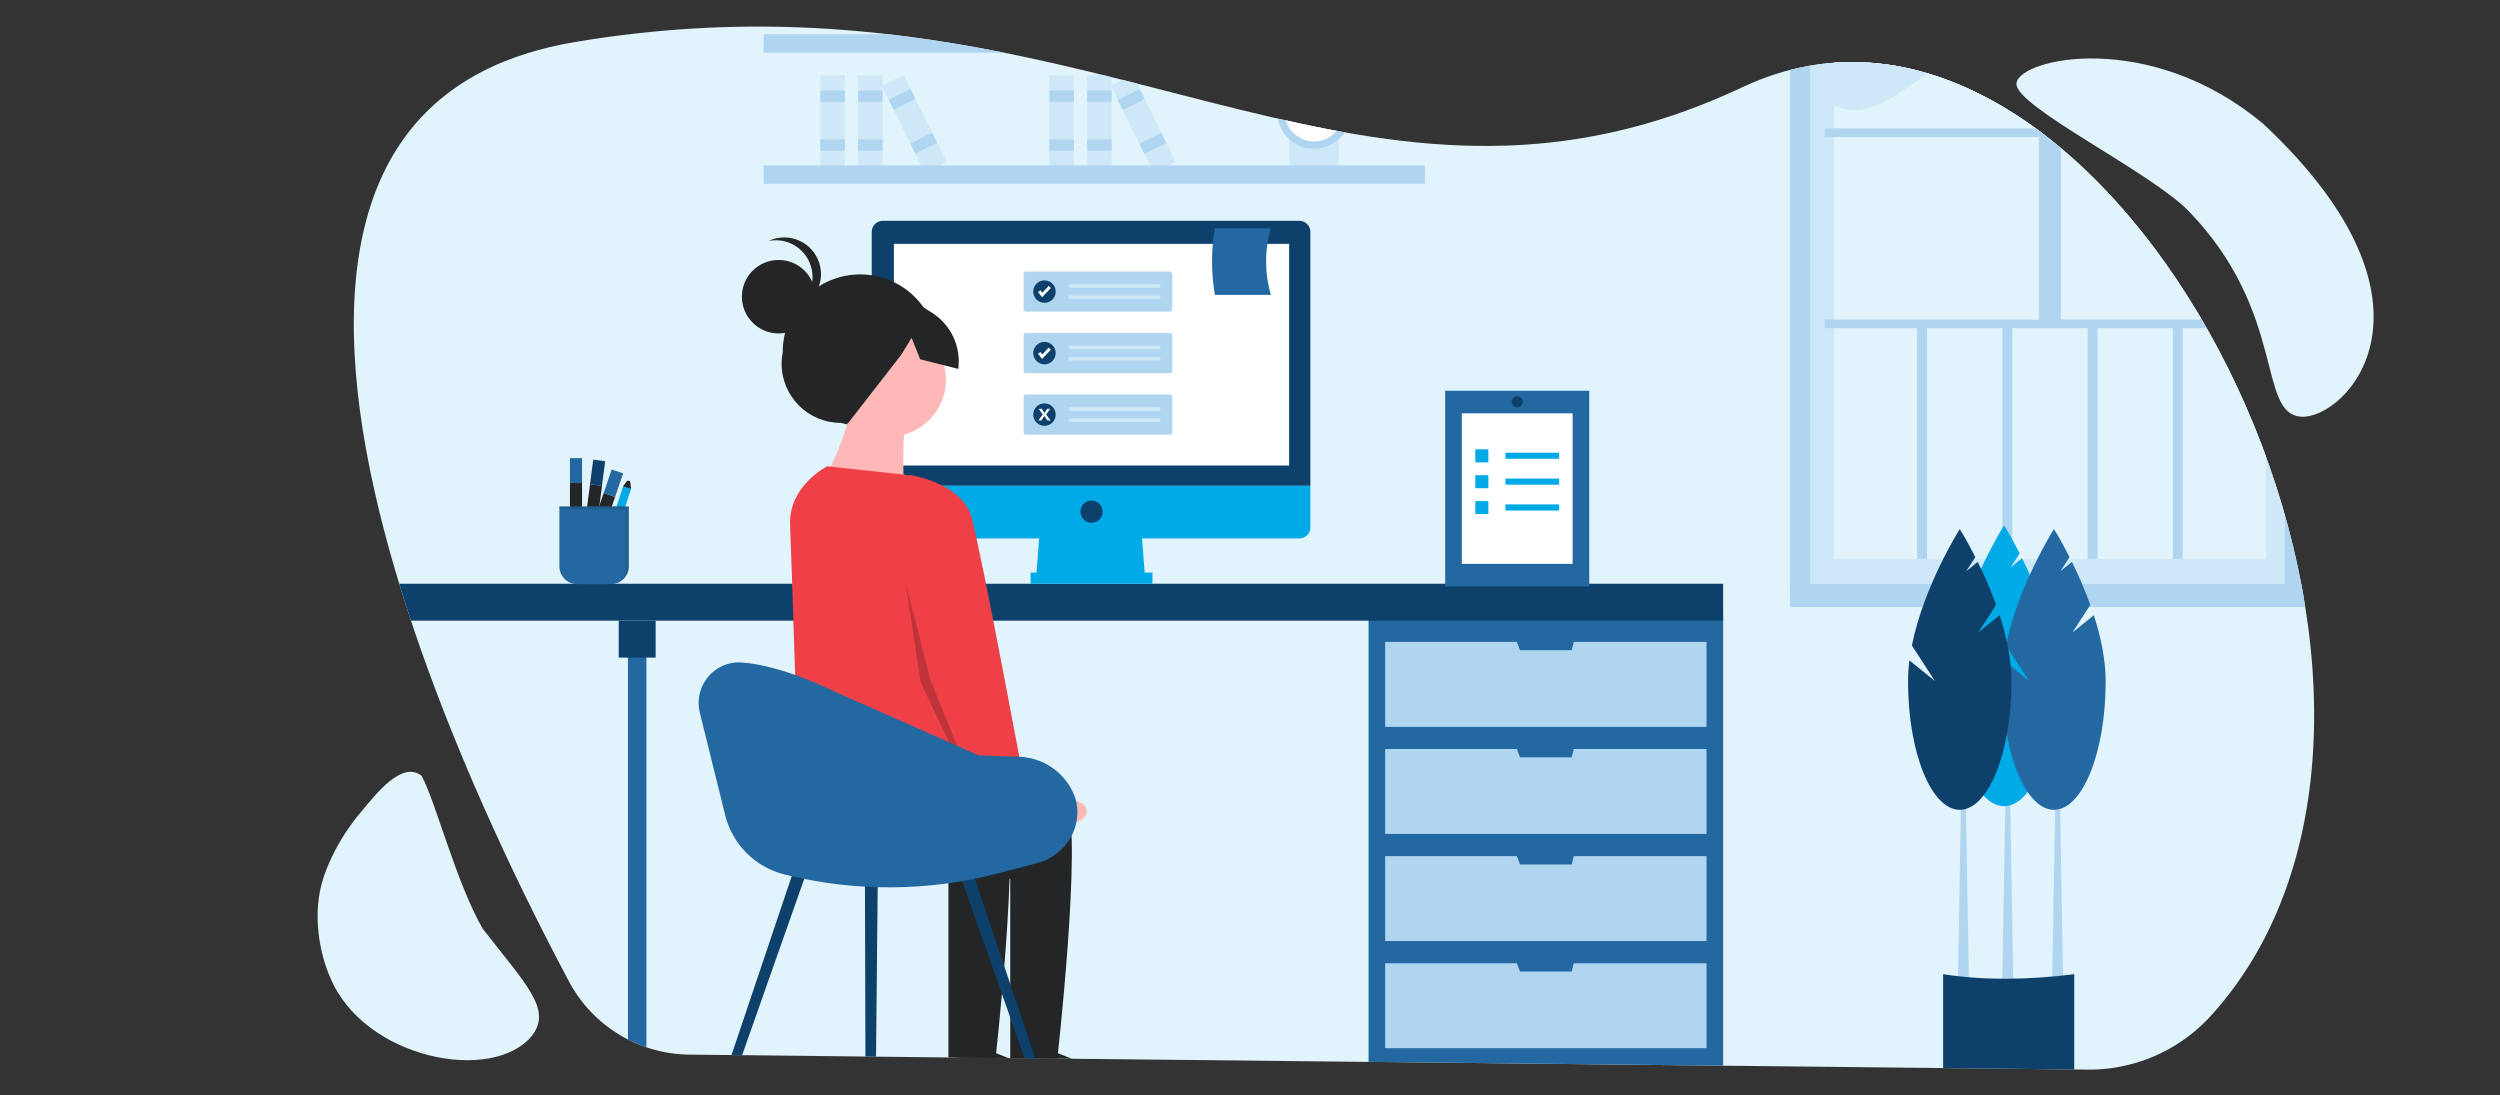 <?xml version="1.0" encoding="utf-8"?>
<!-- Generator: Adobe Illustrator 16.0.0, SVG Export Plug-In . SVG Version: 6.00 Build 0)  -->
<!DOCTYPE svg PUBLIC "-//W3C//DTD SVG 1.1//EN" "http://www.w3.org/Graphics/SVG/1.1/DTD/svg11.dtd">
<svg version="1.1" xmlns="http://www.w3.org/2000/svg" xmlns:xlink="http://www.w3.org/1999/xlink" x="0px" y="0px" width="550px"
	 height="241px" viewBox="0 0 550 241" enable-background="new 0 0 550 241" xml:space="preserve">
<rect x="0" y="0" width="550" height="241" fill="#333333" stroke="none"/>
<g id="Layer_2">
	<path fill="#E1F4FB" d="M79.466,178.587c3.339-4.06,9.015-11.27,13.271-7.917c2.981,5.295,7.748,23.914,13.505,33.711
		c9.448,12.166,15.172,17.599,10.893,23.354c-8.651,10.846-37.135,5.207-44.494-12.714c-2.147-4.793-4.231-13.949-1.374-22.254
		C74.125,184.463,79.466,178.587,79.466,178.587z"/>
</g>
<g id="Layer_3">
</g>
<g id="Layer_1">
	<path fill="#E1F4FB" d="M79.261,54.362c0.274-1.561,0.604-3.094,0.981-4.601c3.996-16.245,13.404-29.209,30.648-36.225
		c1.478-0.591,3.012-1.143,4.605-1.656c3.625-1.152,7.33-2.039,11.086-2.65c36.132-6.044,66.514-3.17,93.906,2.281
		c1.544,0.302,3.076,0.621,4.604,0.944c38.395,8.113,71.092,20.685,105.978,19.587c1.528-0.045,3.064-0.121,4.601-0.221
		c15.209-1.01,30.896-4.734,47.702-12.652c19.86-9.357,40.05-6.217,58.275,4.929c10.283,6.279,19.937,15.108,28.548,25.679
		l0.029,0.033c1.212,1.48,2.404,2.999,3.579,4.557c27.999,37.242,43.555,92.896,30.792,136.033
		c-0.459,1.553-0.958,3.089-1.489,4.605c-3.686,10.502-9.176,20.183-16.719,28.479c-5.567,6.12-13.065,10.145-21.239,11.408
		c-0.505,0.078-1.009,0.143-1.515,0.202l0,0c-1.482,0.165-2.975,0.239-4.468,0.221l-17.531-0.188l-58.608-0.636h-0.198
		l-18.534-0.196h-0.033l-28.579-0.313l-4.602-0.049l-39.558-0.415l-44.317-0.479h-0.219l-7.19-0.079h-0.571l-14.123-0.153
		l-4.605-0.051l-5.385-0.056h-0.662l-62.811-0.684c-11.076-0.116-21.209-6.26-26.429-16.029c-2.827-5.293-6.152-11.73-9.714-19.005
		c-0.314-0.655-0.637-1.312-0.961-1.977c-0.725-1.507-1.461-3.041-2.207-4.605c-0.477-1.008-0.957-2.03-1.438-3.065
		C92.93,148.861,72.173,93.436,79.261,54.362z"/>
	<path fill="#E1F4FB" d="M506.158,91.664c-9.611-0.802-3.072-22.815-24.564-45.133c-8.443-8.768-38.438-23.148-37.976-28.188
		c0.504-5.512,29.367-12.033,54.363,8.962C540.779,67.44,515.77,92.466,506.158,91.664z"/>
	<g>
		<defs>
			<path id="SVGID_1_" d="M79.261,54.362c0.274-1.561,0.604-3.094,0.981-4.601c3.996-16.245,13.404-29.209,30.648-36.225
				c1.478-0.591,3.012-1.143,4.605-1.656c3.625-1.152,7.33-2.039,11.086-2.65c36.132-6.044,66.514-3.17,93.906,2.281
				c1.544,0.302,3.076,0.621,4.604,0.944c38.395,8.113,71.092,20.685,105.978,19.587c1.528-0.045,3.064-0.121,4.601-0.221
				c15.209-1.01,30.896-4.734,47.702-12.652c19.86-9.357,40.05-6.217,58.275,4.929c10.283,6.279,19.937,15.108,28.548,25.679
				l0.029,0.033c1.212,1.48,2.404,2.999,3.579,4.557c27.999,37.242,43.555,92.896,30.792,136.033
				c-0.459,1.553-0.958,3.089-1.489,4.605c-3.686,10.502-9.176,20.183-16.719,28.479c-5.567,6.12-13.065,10.145-21.239,11.408
				c-0.505,0.078-1.009,0.143-1.515,0.202l0,0c-1.482,0.165-2.975,0.239-4.468,0.221l-17.531-0.188l-58.608-0.636h-0.198
				l-18.534-0.196h-0.033l-28.579-0.313l-4.602-0.049l-39.558-0.415l-44.317-0.479h-0.219l-7.19-0.079h-0.571l-14.123-0.153
				l-4.605-0.051l-5.385-0.056h-0.662l-62.811-0.684c-11.076-0.116-21.209-6.26-26.429-16.029
				c-2.827-5.293-6.152-11.73-9.714-19.005c-0.314-0.655-0.637-1.312-0.961-1.977c-0.725-1.507-1.461-3.041-2.207-4.605
				c-0.477-1.008-0.957-2.03-1.438-3.065C92.93,148.861,72.173,93.436,79.261,54.362z"/>
		</defs>
		<clipPath id="SVGID_2_">
			<use xlink:href="#SVGID_1_"  overflow="visible"/>
		</clipPath>
		<g clip-path="url(#SVGID_2_)">
			<rect x="398.238" y="-59.182" fill="#CEE8F7" width="104.436" height="187.612"/>
			<rect x="403.487" y="-53.593" fill="#E1F4FB" width="95.014" height="176.583"/>
			<polygon fill="#B0D5F1" points="393.82,-60.874 398.238,-59.182 398.238,131.612 393.82,131.612 			"/>
			<path fill="#E1F4FB" d="M475.208,8.927c-8.226,7.645-16.45,15.29-24.676,22.935c-3.126,2.906-7.214,6.037-11.235,4.604
				c-1.934-0.689-3.39-2.34-5.285-3.13c-3.788-1.579-8.115,0.7-11.028,3.591c-2.913,2.891-5.212,6.507-8.741,8.603
				c-3.527,2.097-9.011,1.83-10.755-1.885V18.684l35.86-15.354L475.208,8.927z"/>
			<path fill="#E0E0E0" d="M498.501,23.273c-9.093,3.704-18.167,0.556-24.675-6.795c-1.371-1.547-2.618-3.335-4.5-4.188
				c-2.549-1.156-5.493-0.291-8.274,0.024c-7.601,0.861-15.539-2.986-19.572-9.487l30.358-14.933l26.663,0.194V23.273z"/>
			<path fill="#CEE8F7" d="M403.487,23.15c5.988,2.892,11.261-0.607,16.785-4.309c5.525-3.703,10.66-8.45,17.142-9.941
				c4.33-0.997,8.97-0.444,13.156-1.935c8.528-3.037,13.46-13.868,22.499-14.384c4.909-0.281,9.311,2.695,13.691,4.926
				c4.379,2.232,7.834,4.352,11.74,1.366v-52.467h-95.014V23.15z"/>
			<rect x="401.424" y="70.312" fill="#B0D5F1" width="97.077" height="1.88"/>
			<rect x="401.424" y="28.26" fill="#B0D5F1" width="97.077" height="1.88"/>
			<rect x="448.594" y="-58.6" fill="#B0D5F1" width="4.801" height="129.852"/>
			<rect x="478.03" y="71.252" fill="#B0D5F1" width="2.176" height="51.738"/>
			<rect x="459.274" y="71.251" fill="#B0D5F1" width="2.175" height="51.739"/>
			<rect x="440.518" y="71.251" fill="#B0D5F1" width="2.175" height="51.739"/>
			<rect x="421.761" y="71.251" fill="#B0D5F1" width="2.175" height="51.739"/>
			<rect x="502.674" y="-60.343" fill="#B0D5F1" width="4.417" height="191.956"/>
			<rect x="393.82" y="128.43" fill="#B0D5F1" width="113.271" height="5.119"/>
		</g>
		<g clip-path="url(#SVGID_2_)">
			<path fill="#E6E6E6" d="M289.83-8.274l0.901-1.396c-0.267-0.74-0.575-1.463-0.925-2.167l-0.584,0.471l0.462-0.715
				c-0.441-0.869-0.787-1.413-0.787-1.413c-1.112,1.817-1.927,3.799-2.415,5.874l1.159,1.791l-1.283-1.037
				c-0.044,0.353-0.068,0.707-0.068,1.062c0,3.577,1.167,6.478,2.607,6.478c1.441,0,2.609-2.9,2.609-6.478
				c-0.026-1.137-0.228-2.266-0.598-3.343L289.83-8.274z"/>
			<path fill="#E6E6E6" d="M296.219-5.173l1.627-0.348c0.334-0.712,0.626-1.442,0.878-2.189l-0.745-0.077l0.831-0.18
				c0.301-0.923,0.441-1.555,0.441-1.555c-2.07,0.5-4.049,1.324-5.861,2.445l-0.446,2.086l-0.175-1.64
				c-0.28,0.215-0.548,0.452-0.801,0.7c-2.527,2.531-3.753,5.409-2.733,6.427c1.018,1.019,3.896-0.207,6.427-2.736
				c0.785-0.824,1.438-1.763,1.94-2.786L296.219-5.173z"/>
			<path fill="#E6E6E6" d="M296.813,8.672c-3.766,0.241-7.873-0.014-12.24,0v-10c4.061,0.569,8.179,0.569,12.24,0V8.672z"/>
			<path fill="#CEE8F7" d="M294.487,38.309c-3.328,0.213-6.953-0.012-10.811,0v-8.831c3.586,0.503,7.224,0.503,10.811,0V38.309z"/>
			<rect x="168.013" y="7.538" fill="#B0D5F1" width="145.46" height="4.064"/>
			<circle fill="#B0D5F1" cx="289.096" cy="24.603" r="8.127"/>
			<path fill="#FFFFFF" d="M289.096,18.103c3.59,0,6.499,2.91,6.499,6.501c0,3.589-2.909,6.498-6.499,6.498
				c-3.593,0-6.502-2.909-6.502-6.498C282.594,21.013,285.503,18.103,289.096,18.103z"/>
			<path fill="#E6E6E6" d="M289.096,22.977c0.896,0,1.623,0.729,1.623,1.627c0,0.896-0.728,1.624-1.623,1.624
				c-0.899,0-1.626-0.728-1.626-1.624C287.47,23.707,288.196,22.977,289.096,22.977z"/>
			<rect x="288.281" y="24.197" fill="#E6E6E6" width="6.501" height="0.814"/>
			<rect x="288.689" y="18.916" fill="#E6E6E6" width="0.811" height="6.5"/>
			<rect x="236.73" y="-12.283" fill="#E6E6E6" width="5.376" height="21.283"/>
			<rect x="236.73" y="1.831" fill="#CCCCCC" width="5.376" height="2.465"/>
			<rect x="228.441" y="-12.283" fill="#E6E6E6" width="5.376" height="21.283"/>
			<rect x="228.441" y="1.831" fill="#CCCCCC" width="5.376" height="2.465"/>
			
				<rect x="246.362" y="-12.283" transform="matrix(-0.896 0.444 -0.444 -0.896 471.541 -113.569)" fill="#E6E6E6" width="5.378" height="21.283"/>
			
				<rect x="248.452" y="1.343" transform="matrix(-0.896 0.444 -0.444 -0.896 477.34 -106.564)" fill="#CCCCCC" width="5.376" height="2.464"/>
			<rect x="188.785" y="16.565" fill="#CEE8F7" width="5.378" height="21.283"/>
			<rect x="188.785" y="19.925" fill="#B0D5F1" width="5.378" height="2.465"/>
			<rect x="188.785" y="30.68" fill="#B0D5F1" width="5.378" height="2.463"/>
			<rect x="180.496" y="16.565" fill="#CEE8F7" width="5.377" height="21.283"/>
			<rect x="180.496" y="19.925" fill="#B0D5F1" width="5.377" height="2.465"/>
			<rect x="180.496" y="30.68" fill="#B0D5F1" width="5.377" height="2.463"/>
			
				<rect x="198.419" y="16.564" transform="matrix(-0.896 0.444 -0.444 -0.896 393.397 -37.671)" fill="#CEE8F7" width="5.376" height="21.286"/>
			
				<rect x="195.735" y="20.554" transform="matrix(-0.896 0.444 -0.444 -0.896 385.913 -46.727)" fill="#B0D5F1" width="5.376" height="2.465"/>
			
				<rect x="200.506" y="30.19" transform="matrix(-0.896 0.444 -0.444 -0.896 399.235 -30.572)" fill="#B0D5F1" width="5.376" height="2.464"/>
			<rect x="239.167" y="16.565" fill="#CEE8F7" width="5.379" height="21.283"/>
			<rect x="239.167" y="19.925" fill="#B0D5F1" width="5.379" height="2.465"/>
			<rect x="239.167" y="30.68" fill="#B0D5F1" width="5.379" height="2.463"/>
			<rect x="230.879" y="16.565" fill="#CEE8F7" width="5.377" height="21.283"/>
			<rect x="230.879" y="19.925" fill="#B0D5F1" width="5.377" height="2.465"/>
			<rect x="230.879" y="30.68" fill="#B0D5F1" width="5.377" height="2.463"/>
			
				<rect x="248.802" y="16.564" transform="matrix(-0.896 0.444 -0.444 -0.896 488.932 -60.023)" fill="#CEE8F7" width="5.377" height="21.285"/>
			
				<rect x="246.117" y="20.554" transform="matrix(-0.896 0.444 -0.444 -0.896 481.466 -69.034)" fill="#B0D5F1" width="5.378" height="2.465"/>
			
				<rect x="250.888" y="30.191" transform="matrix(-0.896 0.444 -0.444 -0.896 494.783 -52.887)" fill="#B0D5F1" width="5.378" height="2.464"/>
			<rect x="301.081" y="135.323" fill="#2368A0" width="78.013" height="101.171"/>
			<rect x="138.148" y="140.606" fill="#2368A0" width="4.064" height="95.888"/>
			<rect x="76" y="128.416" fill="#0D416B" width="303.094" height="8.126"/>
			<rect x="136.117" y="136.542" fill="#0D416B" width="8.126" height="8.128"/>
			<polygon fill="#B0D5F1" points="346.232,141.215 345.775,143.045 334.398,143.045 333.712,141.215 304.736,141.215 
				304.736,159.905 375.436,159.905 375.436,141.215 			"/>
			<polygon fill="#B0D5F1" points="346.232,164.779 345.775,166.608 334.398,166.608 333.712,164.779 304.736,164.779 
				304.736,183.472 375.436,183.472 375.436,164.779 			"/>
			<polygon fill="#B0D5F1" points="346.232,188.348 345.775,190.177 334.398,190.177 333.712,188.348 304.736,188.348 
				304.736,207.038 375.436,207.038 375.436,188.348 			"/>
			<polygon fill="#B0D5F1" points="346.232,211.913 345.775,213.741 334.398,213.741 333.712,211.913 304.736,211.913 
				304.736,230.604 375.436,230.604 375.436,211.913 			"/>
			<polygon fill="#00AAE7" points="251.917,127.195 227.944,127.195 228.757,116.632 251.104,116.632 			"/>
			<rect x="226.725" y="125.978" fill="#00AAE7" width="26.816" height="2.438"/>
			<path fill="#0D416B" d="M285.843,48.576h-91.622c-1.348,0-2.44,1.092-2.44,2.438l0,0v55.866h96.5V51.014
				C288.281,49.667,287.189,48.576,285.843,48.576L285.843,48.576z"/>
			<path fill="#00AAE7" d="M191.781,106.88v9.145c0,1.347,1.092,2.438,2.44,2.438l0,0h91.622c1.347,0,2.438-1.091,2.438-2.438l0,0
				v-9.145H191.781z"/>
			<rect x="196.658" y="53.655" fill="#FFFFFF" width="86.951" height="48.757"/>
			<circle fill="#0D416B" cx="240.133" cy="112.57" r="2.438"/>
			<path fill="#2368A0" d="M279.58,64.869h-12.303c-0.84-4.852-0.84-9.813,0-14.668h12.303
				C278.194,54.992,278.202,60.078,279.58,64.869z"/>
			<path fill="#232527" d="M190.062,94.271l-5.064-1.234c-7.194,0.01-13.036-5.818-13.046-13.014c0-0.872,0.086-1.743,0.257-2.598
				l0,0c-0.01-9.407,7.605-17.041,17.011-17.053h0.001c9.406-0.011,17.041,7.604,17.053,17.011l0,0
				C209.145,87.369,200.155,96.73,190.062,94.271z"/>
			<circle fill="#FFB8B8" cx="195.59" cy="83.536" r="12.514"/>
			<path fill="#FFB8B8" d="M187.428,90.065c0,0-3.809,13.058-5.985,14.146c-2.177,1.087,17.412,2.72,17.412,2.72
				s-0.545-12.515,0.544-13.604C200.486,92.241,187.428,90.065,187.428,90.065z"/>
			<path fill="#232527" d="M207.017,170.593c0,0,24.484-2.174,27.749,5.985c3.265,8.164-2.177,56.59-2.177,56.59h-10.336v-39.723
				c0,0-44.081-12.529-44.081-16.881C178.171,172.211,207.017,170.593,207.017,170.593z"/>
			<path fill="#232527" d="M230.956,230.99l5.441,2.178c0,0,6.531-0.546,3.809,4.351c-1.576,2.882-4.382,4.884-7.618,5.442
				c0,0-10.336,3.81-10.881,0c-0.544-3.81,2.722-11.427,2.722-11.427L230.956,230.99z"/>
			<path fill="#232527" d="M193.414,170.593c0,0,24.484-2.174,27.75,5.985c3.266,8.164-2.175,56.59-2.175,56.59h-10.339v-39.723
				c0,0-31.29-7.247-31.29-11.599c0-2.044-2.133-12.438,1.625-14.627C183.224,164.748,193.414,170.593,193.414,170.593z"/>
			<path fill="#232527" d="M217.354,230.99l5.442,2.178c0,0,6.529-0.546,3.808,4.351c-1.576,2.882-4.38,4.884-7.615,5.442
				c0,0-10.339,3.81-10.884,0c-0.545-3.81,2.72-11.427,2.72-11.427L217.354,230.99z"/>
			<path fill="#EF4048" d="M181.987,102.579l16.352,1.777c5.177,0.563,9.405,4.39,10.482,9.484l6.357,30.092
				c0,0,2.176,29.926-2.176,31.559c-4.353,1.633-10.339-6.53-18.5-5.441c-8.163,1.089-18.773,3.536-18.773,3.536
				s-1.684-53.565-1.904-57.947C173.387,106.879,181.987,102.579,181.987,102.579z"/>
			<path fill="#FFB8B8" d="M220.72,172.147l6.712,3.954c0,0,12.044-1.728,11.667,2.506c-0.375,4.233-13.52,3.415-13.52,3.415
				l-8.092-4.984L220.72,172.147z"/>
			<circle fill="#232527" cx="171.299" cy="65.274" r="8.084"/>
			<path fill="#232527" d="M178.757,60.928c-0.003-4.463-3.624-8.078-8.087-8.073c-0.532,0-1.063,0.053-1.588,0.158
				c4.035-1.906,8.852-0.181,10.759,3.854c1.906,4.035,0.181,8.851-3.854,10.757c-0.593,0.28-1.221,0.489-1.864,0.618
				C176.955,66.907,178.76,64.059,178.757,60.928z"/>
			<path fill="#232527" d="M185.692,65.513l10.897-2.007l8.383,5.252c4.207,2.638,6.494,7.483,5.855,12.408l-8.395-2.128
				l-1.88-4.713l-2.237,3.67l-11.705,15.063l-6.573-4.183l-5.858-9.182L185.692,65.513z"/>
			<path fill="#EF4048" d="M194.667,107.21l5.442-2.721c0,0,11.427,1.63,13.604,9.249c2.175,7.616,11.968,60.396,11.968,60.396
				l-9.249,4.354l-13.058-32.104L194.667,107.21z"/>
			<polygon opacity="0.2" enable-background="new    " points="199.3,128.62 204.745,149.757 214.403,173.497 214.067,174.317 
				202.549,150.154 			"/>
			<polygon fill="#0D416B" points="158.667,245.192 156.747,244.529 175.35,189.271 178.04,190.197 			"/>
			<polygon fill="#0D416B" points="229.774,245.192 231.694,244.529 213.09,189.271 210.402,190.197 			"/>
			<polygon fill="#0D416B" points="190.463,256.604 192.494,256.611 193.124,192.015 190.281,192.003 			"/>
			<path fill="#2368A0" d="M153.964,156.801l5.572,22.522c1.591,6.426,6.603,11.451,13.026,13.057l0,0
				c15.542,3.885,31.813,3.778,47.302-0.306l8.32-2.194c4.834-1.273,8.469-5.426,8.814-10.414c0.139-1.764-0.18-3.533-0.928-5.137
				c-0.032-0.068-0.064-0.137-0.099-0.205c-2.21-4.542-6.759-7.485-11.809-7.637l-8.813-0.284l-32.1-14.22
				c0,0-11.04-5.609-20.115-6.236C157.142,145.332,152.521,150.968,153.964,156.801z"/>
			<rect x="317.944" y="85.956" fill="#2368A0" width="31.69" height="43.069"/>
			<rect x="321.6" y="90.926" fill="#FFFFFF" width="24.378" height="33.129"/>
			<rect x="331.195" y="99.595" fill="#00AAE7" width="11.81" height="1.346"/>
			<rect x="324.571" y="98.851" fill="#00AAE7" width="2.871" height="2.871"/>
			<rect x="331.195" y="105.284" fill="#00AAE7" width="11.81" height="1.345"/>
			<rect x="324.571" y="104.539" fill="#00AAE7" width="2.871" height="2.87"/>
			<rect x="331.195" y="110.972" fill="#00AAE7" width="11.81" height="1.346"/>
			<rect x="324.571" y="110.228" fill="#00AAE7" width="2.871" height="2.869"/>
			<path fill="#0D416B" d="M333.789,87.174L333.789,87.174c0.673,0,1.218,0.547,1.218,1.22l0,0c0,0.673-0.545,1.22-1.218,1.22l0,0
				c-0.674,0-1.218-0.546-1.218-1.22l0,0C332.571,87.721,333.115,87.174,333.789,87.174z"/>
			<g>
				<polygon fill="#B0D5F1" points="442.93,216.437 440.491,216.437 441.303,168.812 442.116,168.812 				"/>
				<polygon fill="#B0D5F1" points="453.9,216.758 451.462,216.758 452.273,169.134 453.086,169.134 				"/>
				<polygon fill="#B0D5F1" points="433.179,216.758 430.738,216.758 431.552,169.134 432.364,169.134 				"/>
				<path fill="#00AAE7" d="M444.96,138.339l3.937-6.083c-1.169-3.222-2.516-6.378-4.038-9.451l-2.545,2.056l2.016-3.113
					c-1.922-3.778-3.432-6.162-3.432-6.162s-7.893,12.438-10.529,25.606l5.051,7.807l-5.592-4.518
					c-0.199,1.533-0.302,3.078-0.307,4.624c0,15.598,5.095,28.242,11.377,28.242c6.283,0,11.376-12.645,11.376-28.242
					c0-4.833-1.094-9.891-2.603-14.57L444.96,138.339z"/>
				<path fill="#2368A0" d="M455.93,139.152l3.937-6.083c-1.168-3.223-2.515-6.379-4.036-9.45l-2.546,2.055l2.015-3.114
					c-1.92-3.78-3.431-6.161-3.431-6.161s-7.894,12.437-10.53,25.606l5.052,7.804l-5.591-4.516
					c-0.199,1.534-0.303,3.078-0.308,4.627c0,15.596,5.094,28.237,11.377,28.237s11.377-12.642,11.377-28.237
					c0-4.835-1.095-9.895-2.604-14.573L455.93,139.152z"/>
				<path fill="#0D416B" d="M435.208,139.152l3.937-6.083c-1.168-3.223-2.516-6.379-4.037-9.45l-2.546,2.055l2.015-3.114
					c-1.921-3.78-3.431-6.161-3.431-6.161s-7.893,12.437-10.53,25.606l5.051,7.804l-5.591-4.516c-0.199,1.534-0.3,3.078-0.305,4.627
					c0,15.596,5.092,28.237,11.375,28.237s11.378-12.642,11.378-28.237c0-4.835-1.093-9.895-2.604-14.573L435.208,139.152z"/>
				<path fill="#0D416B" d="M456.336,237.887c-8.878,0.567-18.555-0.033-28.847,0v-23.565c9.071,1.411,18.742,1.266,28.847,0
					V237.887z"/>
			</g>
			<rect x="168.013" y="36.385" fill="#B0D5F1" width="145.46" height="4.065"/>
			<g>
				<path fill="#B0D5F1" d="M225.664,59.742c-0.26,0-0.47,0.211-0.471,0.471v7.88c0.001,0.259,0.211,0.47,0.471,0.471h31.765
					c0.26-0.001,0.47-0.211,0.471-0.471v-7.88c-0.001-0.26-0.211-0.47-0.471-0.471H225.664z"/>
				<circle fill="#0D416B" cx="229.781" cy="64.153" r="2.471"/>
				<path fill="#CEE8F7" d="M235.486,62.506c-0.227,0-0.412,0.184-0.412,0.412s0.185,0.412,0.412,0.412h19.413
					c0.227,0,0.412-0.185,0.412-0.412s-0.185-0.412-0.412-0.412H235.486z"/>
				<path fill="#CEE8F7" d="M235.486,64.977c-0.227,0-0.412,0.185-0.412,0.412s0.185,0.412,0.412,0.412h19.413
					c0.227,0,0.412-0.185,0.412-0.412s-0.185-0.412-0.412-0.412H235.486z"/>
			</g>
			<g>
				<path fill="#B0D5F1" d="M225.664,73.272c-0.26,0-0.47,0.211-0.471,0.471v7.88c0.001,0.26,0.211,0.47,0.471,0.471h31.765
					c0.26,0,0.47-0.211,0.471-0.471v-7.88c-0.001-0.26-0.211-0.47-0.471-0.471H225.664z"/>
				<circle fill="#0D416B" cx="229.781" cy="77.683" r="2.471"/>
				<path fill="#CEE8F7" d="M235.486,76.036c-0.227,0-0.412,0.184-0.412,0.412s0.185,0.412,0.412,0.412h19.413
					c0.227,0,0.412-0.185,0.412-0.412s-0.185-0.412-0.412-0.412H235.486z"/>
				<path fill="#CEE8F7" d="M235.486,78.506c-0.227,0-0.412,0.185-0.412,0.412s0.185,0.412,0.412,0.412h19.413
					c0.227,0,0.412-0.184,0.412-0.412s-0.185-0.412-0.412-0.412H235.486z"/>
			</g>
			<g>
				<path fill="#B0D5F1" d="M225.664,86.802c-0.26,0-0.47,0.211-0.471,0.471v7.88c0.001,0.26,0.211,0.47,0.471,0.471h31.765
					c0.26,0,0.47-0.211,0.471-0.471v-7.88c-0.001-0.259-0.211-0.47-0.471-0.471H225.664z"/>
				<circle fill="#0D416B" cx="229.781" cy="91.212" r="2.471"/>
				<path fill="#CEE8F7" d="M235.486,89.565c-0.227,0-0.412,0.185-0.412,0.412s0.185,0.412,0.412,0.412h19.413
					c0.227,0,0.412-0.185,0.412-0.412s-0.185-0.412-0.412-0.412H235.486z"/>
				<path fill="#CEE8F7" d="M235.486,92.036c-0.227,0-0.412,0.185-0.412,0.412s0.185,0.412,0.412,0.412h19.413
					c0.227,0,0.412-0.184,0.412-0.412s-0.185-0.412-0.412-0.412H235.486z"/>
			</g>
			<polygon fill="#FFFFFF" points="229.254,78.975 228.369,77.837 228.884,77.437 229.303,77.976 230.719,76.481 231.192,76.929 			
				"/>
			<polygon fill="#FFFFFF" points="229.254,65.4 228.369,64.262 228.884,63.861 229.303,64.4 230.719,62.906 231.192,63.354 			"/>
			<g>
				<path fill="#FFFFFF" d="M231.116,92.495h-0.692l-0.665-0.97l-0.665,0.97h-0.649l0.948-1.323l-0.887-1.243h0.668l0.616,0.923
					l0.604-0.923h0.653l-0.897,1.272L231.116,92.495z"/>
			</g>
		</g>
	</g>
	<g>
		
			<rect x="128.683" y="106.568" transform="matrix(-0.991 -0.131 0.131 -0.991 243.835 245.788)" fill="#232527" width="2.655" height="16.594"/>
		
			<rect x="130.131" y="101.187" transform="matrix(-0.991 -0.131 0.131 -0.991 248.131 224.213)" fill="#0D416B" width="2.655" height="5.477"/>
		<g>
			<path fill="#232527" d="M137.433,108.446l1.393-0.918l-0.146-1.38c-0.026-0.251-0.251-0.433-0.502-0.407
				c-0.128,0.014-0.244,0.08-0.32,0.184l-0.767,1.042L137.433,108.446z"/>
			<path fill="#00AAE7" d="M134.323,115.518l2.768-8.552l1.735,0.562l-2.768,8.552c-0.155,0.479-0.669,0.741-1.148,0.587
				C134.433,116.509,134.171,115.997,134.323,115.518L134.323,115.518z"/>
			<path fill="#2F2E41" d="M134.323,115.518l0.271-0.835c0.639-0.206,1.338,0.02,1.735,0.562l-0.271,0.835
				c-0.155,0.479-0.669,0.741-1.148,0.587C134.433,116.509,134.171,115.997,134.323,115.518L134.323,115.518z"/>
		</g>
		<rect x="125.392" y="106.264" fill="#232527" width="2.655" height="16.594"/>
		<rect x="125.392" y="100.788" fill="#2368A0" width="2.655" height="5.477"/>
		
			<rect x="130.159" y="108.446" transform="matrix(-0.947 -0.322 0.322 -0.947 218.315 269.644)" fill="#232527" width="2.655" height="16.595"/>
		
			<rect x="133.718" y="103.559" transform="matrix(-0.947 -0.322 0.322 -0.947 228.61 250.457)" fill="#2368A0" width="2.655" height="5.477"/>
		<path fill="#2368A0" d="M123.068,111.409h15.267l0,0v13.193c0,2.154-1.746,3.901-3.899,3.901h-7.468c-2.154,0-3.9-1.747-3.9-3.901
			V111.409L123.068,111.409z"/>
		<g opacity="0.1">
			<path d="M123.068,111.409v0.664h14.604v13.193c0.001,0.872-0.291,1.72-0.83,2.404c0.943-0.738,1.494-1.87,1.493-3.068v-13.193
				H123.068z"/>
		</g>
	</g>
</g>
</svg>
